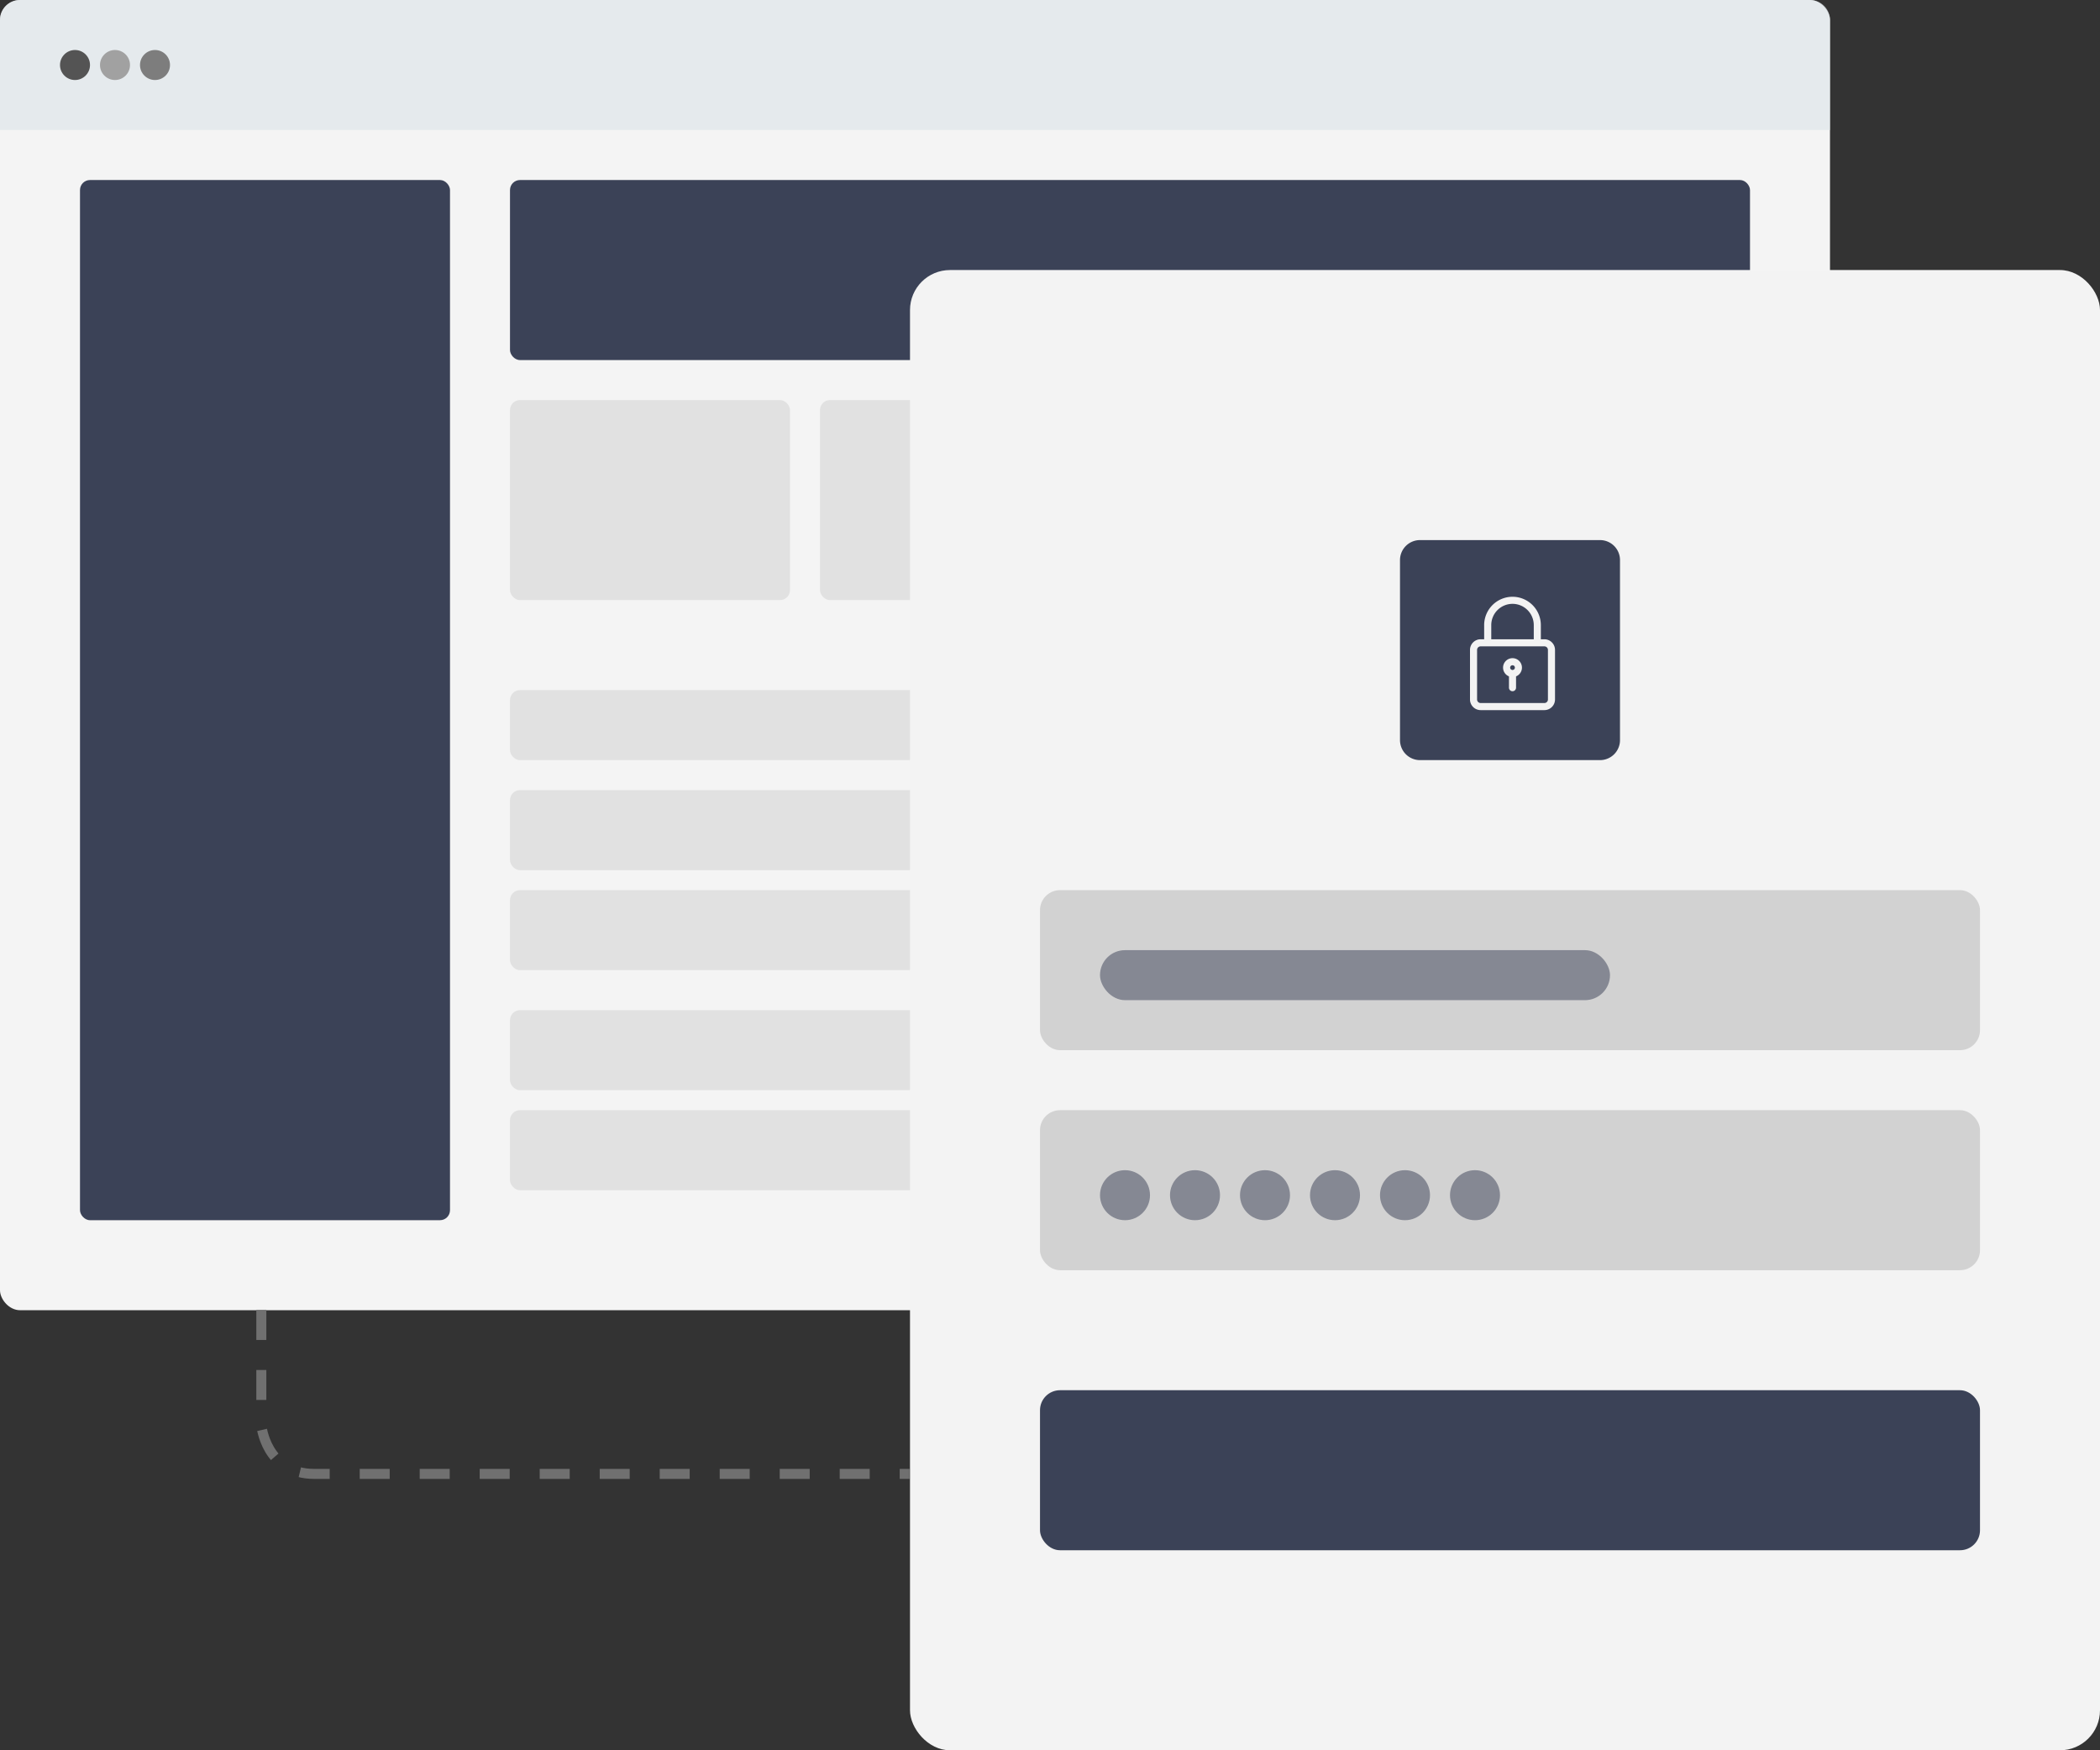 <!--
 * Copyright (c) 2021, WSO2 Inc. (http://www.wso2.org) All Rights Reserved.
 *
 * WSO2 Inc. licenses this file to you under the Apache License,
 * Version 2.0 (the "License"); you may not use this file except
 * in compliance with the License.
 * You may obtain a copy of the License at
 *
 *     http://www.apache.org/licenses/LICENSE-2.0
 *
 * Unless required by applicable law or agreed to in writing,
 * software distributed under the License is distributed on an
 * "AS IS" BASIS, WITHOUT WARRANTIES OR CONDITIONS OF ANY
 * KIND, either express or implied. See the License for the
 * specific language governing permissions and limitations
 * under the License.
-->

<svg xmlns="http://www.w3.org/2000/svg" id="basic-auth-illustration" width="210" height="175" viewBox="0 0 210 175">
    <rect x="0" y="0" width="210" height="175" fill="#333333" stroke="none"/>
    <g transform="translate(-578 -190)">
        <g id="app-window" transform="translate(577.999 190)">
            <rect id="Rectangle_360" data-name="Rectangle 360" width="183" height="131" rx="2"
                  transform="translate(0.001)" fill="#f4f4f4"/>
            <path id="Rectangle_361" data-name="Rectangle 361"
                  d="M2,0H181a2,2,0,0,1,2,2V13a0,0,0,0,1,0,0H0a0,0,0,0,1,0,0V2A2,2,0,0,1,2,0Z"
                  transform="translate(0.001)" fill="rgba(218,226,232,0.6)"/>
            <circle id="Ellipse_103" data-name="Ellipse 103" cx="1.5" cy="1.5" r="1.5" transform="translate(6.001 5)"
                    fill="#545454"/>
            <circle id="Ellipse_104" data-name="Ellipse 104" cx="1.5" cy="1.5" r="1.5" transform="translate(10.001 5)"
                    fill="#a1a1a1"/>
            <circle id="Ellipse_105" data-name="Ellipse 105" cx="1.5" cy="1.5" r="1.5" transform="translate(14.001 5)"
                    fill="#7d7d7d"/>
            <rect id="Rectangle_366" data-name="Rectangle 366" width="37" height="104" rx="1"
                  transform="translate(8.001 18)" fill="#3b4257"/>
            <rect id="Rectangle_367" data-name="Rectangle 367" width="124" height="18" rx="1"
                  transform="translate(51.001 18)" fill="#3b4257"/>
            <rect id="Rectangle_368" data-name="Rectangle 368" width="28" height="20" rx="1"
                  transform="translate(51.001 40)" fill="#e1e1e1"/>
            <rect id="Rectangle_372" data-name="Rectangle 372" width="60" height="7" rx="1"
                  transform="translate(51.001 69)" fill="#e1e1e1"/>
            <rect id="Rectangle_376" data-name="Rectangle 376" width="60" height="8" rx="1"
                  transform="translate(51.001 111)" fill="#e1e1e1"/>
            <rect id="Rectangle_374" data-name="Rectangle 374" width="79" height="8" rx="1"
                  transform="translate(51.001 89)" fill="#e1e1e1"/>
            <rect id="Rectangle_373" data-name="Rectangle 373" width="46" height="8" rx="1"
                  transform="translate(51.001 79)" fill="#e1e1e1"/>
            <rect id="Rectangle_375" data-name="Rectangle 375" width="46" height="8" rx="1"
                  transform="translate(51.001 101)" fill="#e1e1e1"/>
            <rect id="Rectangle_369" data-name="Rectangle 369" width="29" height="20" rx="1"
                  transform="translate(82.001 40)" fill="#e1e1e1"/>
            <rect id="Rectangle_370" data-name="Rectangle 370" width="28" height="20" rx="1"
                  transform="translate(114.001 40)" fill="#e1e1e1"/>
            <rect id="Rectangle_371" data-name="Rectangle 371" width="29" height="20" rx="1"
                  transform="translate(146.001 40)" fill="#e1e1e1"/>
        </g>
        <g id="login-box" transform="translate(45 4)">
            <rect id="Rectangle_678" data-name="Rectangle 678" width="119" height="148" rx="4"
                  transform="translate(624 213)" fill="#f3f3f3"/>
            <path id="Subtraction_7" data-name="Subtraction 7"
                  d="M-3960-3943h-18a2,2,0,0,1-2-2v-18a2,2,0,0,1,2-2h18a2,2,0,0,1,2,2v18A2,2,0,0,1-3960-3943Zm-11.937-12.084a1.064,1.064,0,0,0-1.063,1.063v4.958a1.064,1.064,0,0,0,1.063,1.063h6.375a1.064,1.064,0,0,0,1.063-1.063v-4.958a1.064,1.064,0,0,0-1.063-1.063h-.354v-1.416a2.836,2.836,0,0,0-2.833-2.833,2.837,2.837,0,0,0-2.835,2.833v1.416Zm6.375,6.376h-6.375a.355.355,0,0,1-.355-.355v-4.958a.355.355,0,0,1,.355-.354h6.375a.355.355,0,0,1,.355.354v4.958A.355.355,0,0,1-3965.563-3948.708Zm-3.186-4.486a.945.945,0,0,0-.945.944.942.942,0,0,0,.59.876v1.131a.355.355,0,0,0,.354.355.355.355,0,0,0,.354-.355v-1.131a.943.943,0,0,0,.59-.876A.945.945,0,0,0-3968.749-3953.194Zm0,1.181a.237.237,0,0,1-.237-.237.236.236,0,0,1,.237-.236.236.236,0,0,1,.236.236A.237.237,0,0,1-3968.749-3952.013Zm2.125-3.071h-4.251v-1.416a2.128,2.128,0,0,1,2.126-2.125,2.127,2.127,0,0,1,2.125,2.125v1.415Z"
                  transform="translate(4653 4205)" fill="#3b4257"/>
            <rect id="Rectangle_682" data-name="Rectangle 682" width="94" height="16" rx="2"
                  transform="translate(637 325)" fill="#3b4257"/>
            <g id="Group_694" data-name="Group 694">
                <rect id="Rectangle_681" data-name="Rectangle 681" width="94" height="16" rx="2"
                      transform="translate(637 297)" fill="#d2d2d2"/>
                <g id="Group_711" data-name="Group 711" transform="translate(0 23)">
                    <circle id="Ellipse_228" data-name="Ellipse 228" cx="2.5" cy="2.5" r="2.5"
                            transform="translate(643 280)" fill="#3b4257" opacity="0.51"/>
                    <circle id="Ellipse_229" data-name="Ellipse 229" cx="2.5" cy="2.5" r="2.5"
                            transform="translate(650 280)" fill="#3b4257" opacity="0.51"/>
                    <circle id="Ellipse_230" data-name="Ellipse 230" cx="2.5" cy="2.5" r="2.5"
                            transform="translate(657 280)" fill="#3b4257" opacity="0.51"/>
                    <circle id="Ellipse_231" data-name="Ellipse 231" cx="2.5" cy="2.5" r="2.5"
                            transform="translate(664 280)" fill="#3b4257" opacity="0.51"/>
                    <circle id="Ellipse_232" data-name="Ellipse 232" cx="2.5" cy="2.5" r="2.5"
                            transform="translate(671 280)" fill="#3b4257" opacity="0.51"/>
                    <circle id="Ellipse_239" data-name="Ellipse 239" cx="2.5" cy="2.5" r="2.5"
                            transform="translate(678 280)" fill="#3b4257" opacity="0.51"/>
                </g>
            </g>
            <g id="Group_693" data-name="Group 693" transform="translate(0 1)">
                <rect id="Rectangle_680" data-name="Rectangle 680" width="94" height="16" rx="2"
                      transform="translate(637 274)" fill="#d2d2d2"/>
                <rect id="Rectangle_694" data-name="Rectangle 694" width="51" height="5" rx="2.5"
                      transform="translate(643 280)" fill="#858893"/>
            </g>
        </g>
        <path id="connector" d="M4584.133,4300.974V4312.5s.441,4.867,5.3,4.867h59.522"
              transform="translate(-3980 -3980)" fill="none" stroke="#707070" stroke-width="1" stroke-dasharray="3"/>
    </g>
</svg>
